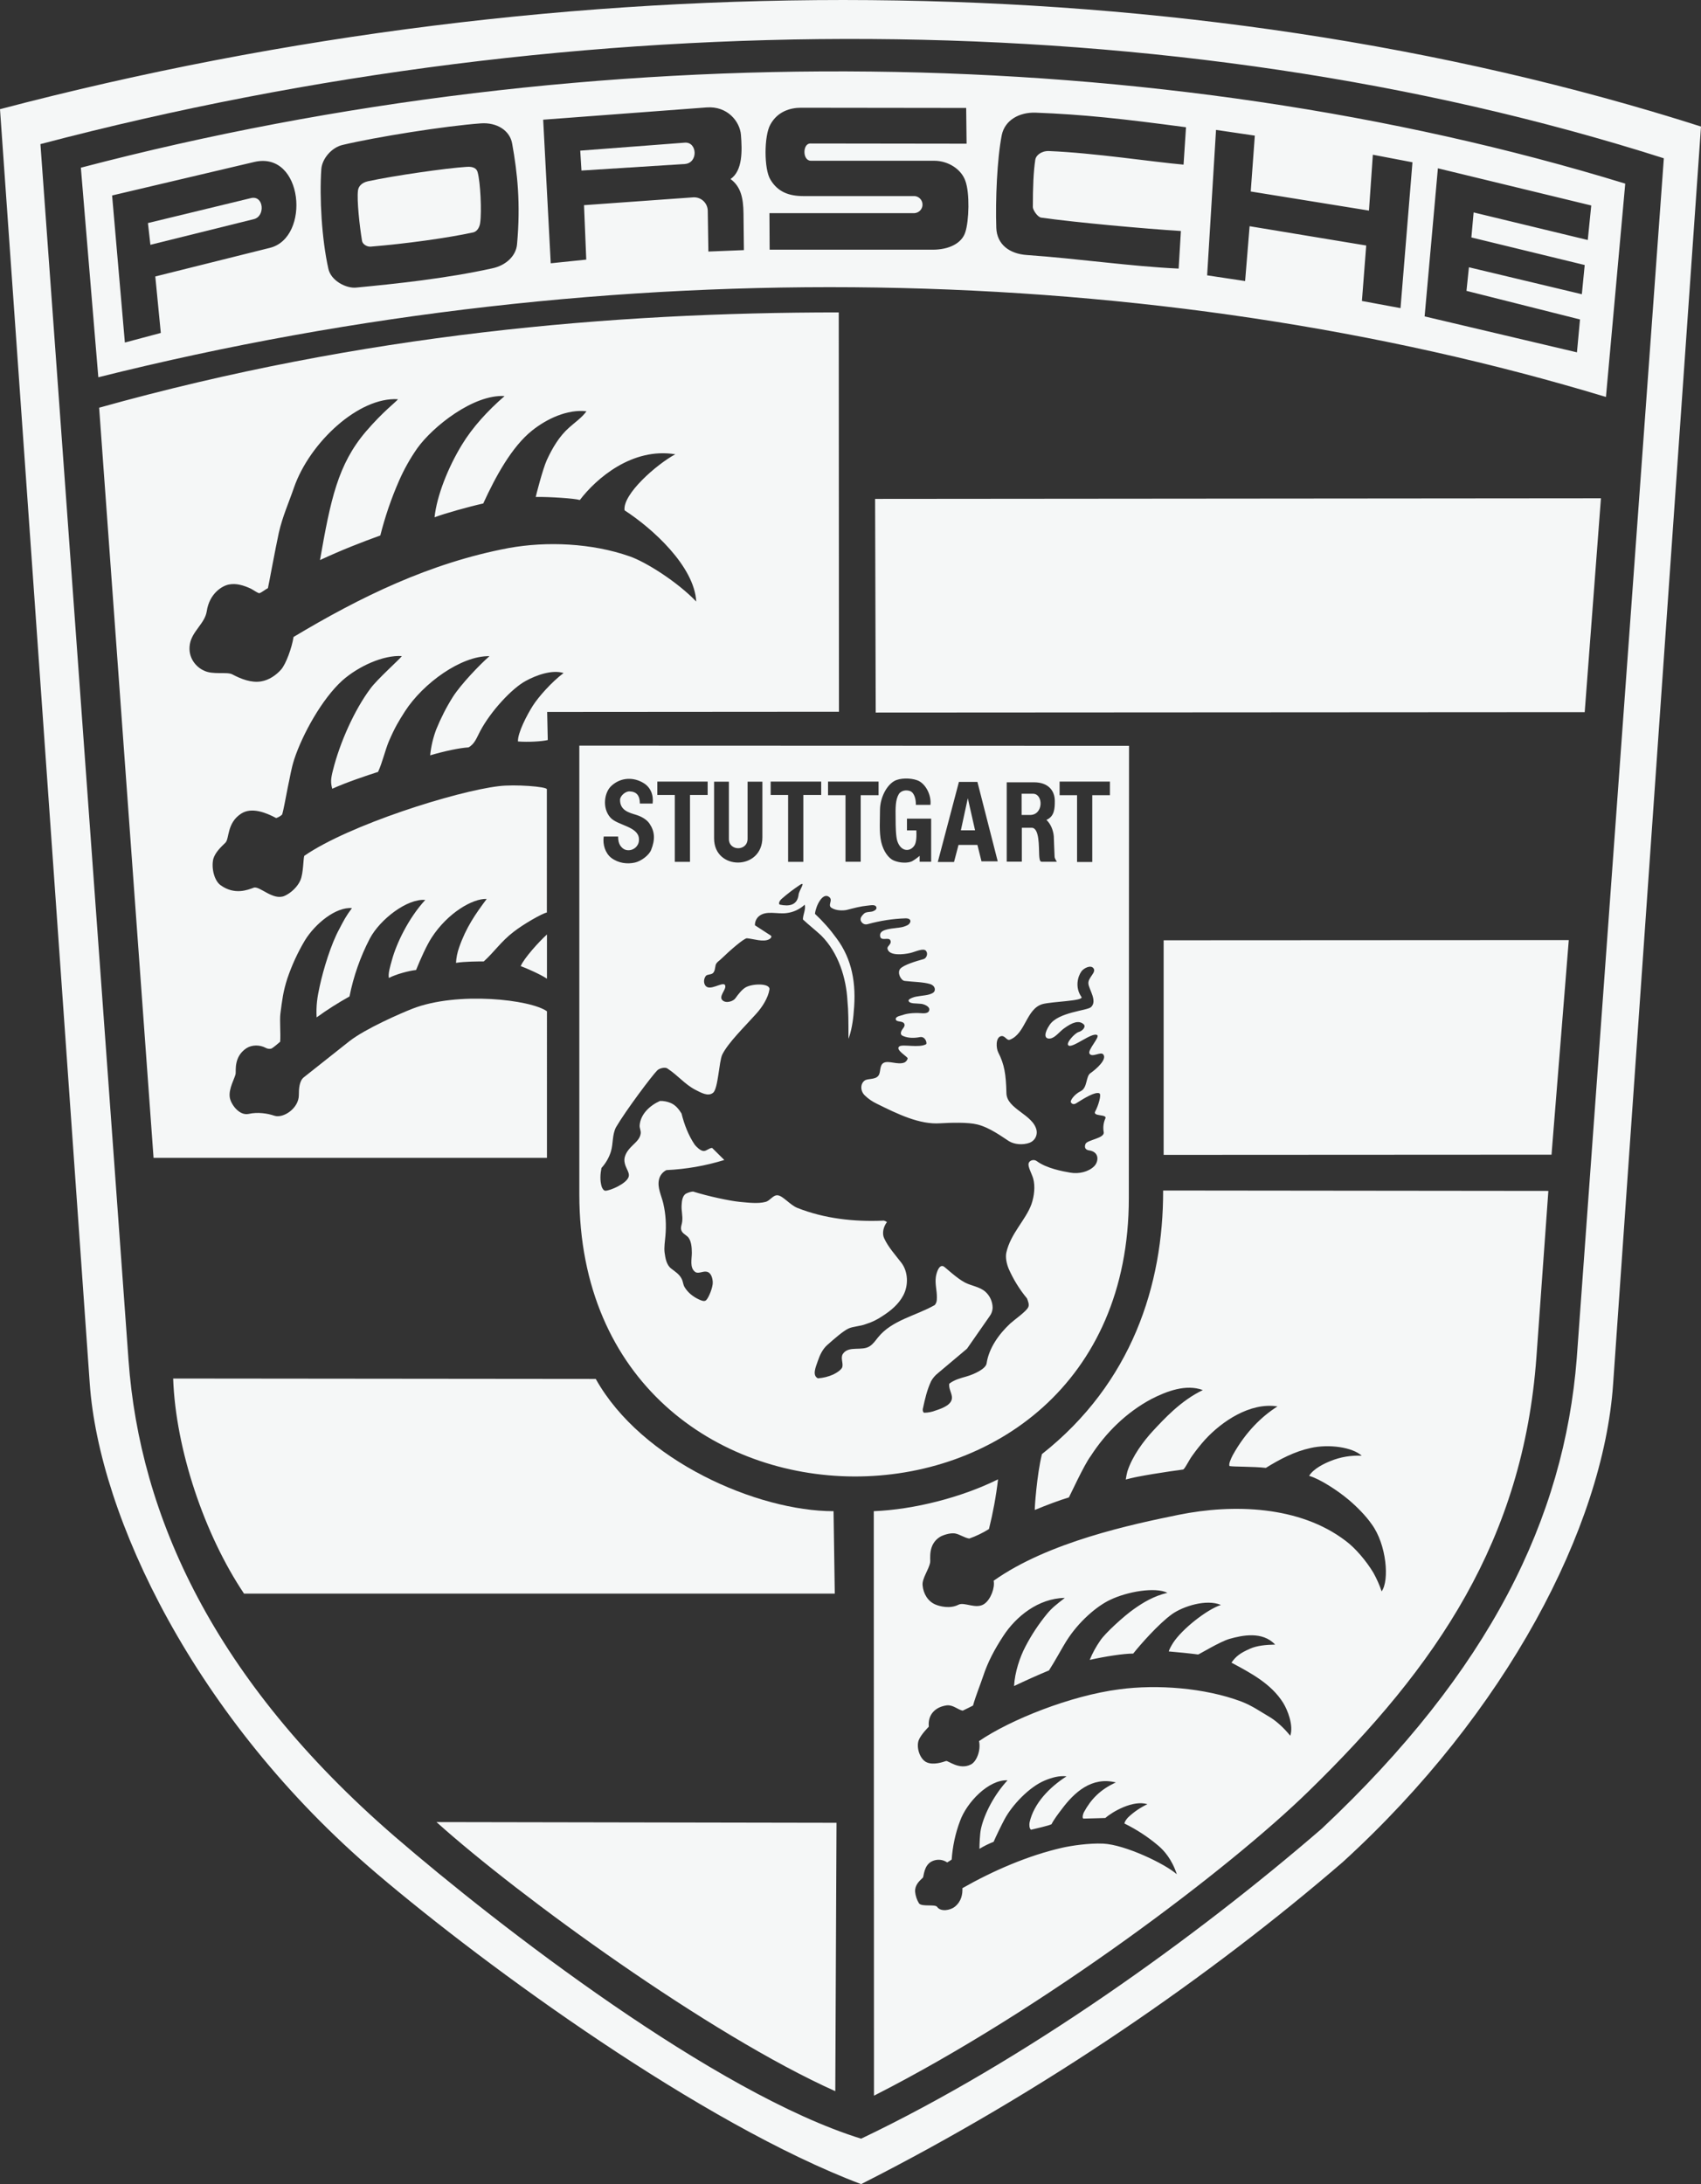 <?xml version="1.0" encoding="utf-8"?>
<!-- Generator: Adobe Illustrator 24.1.2, SVG Export Plug-In . SVG Version: 6.00 Build 0)  -->
<svg version="1.1" id="Layer_1" xmlns="http://www.w3.org/2000/svg" xmlns:xlink="http://www.w3.org/1999/xlink" x="0px" y="0px"
	 viewBox="0 0 1666 2138.5" style="enable-background:new 0 0 1666 2138.5;" xml:space="preserve">
<rect x="0" y="0" width="1666" height="2138.5" fill="#333333" stroke="none"/>
<style type="text/css">
	.st0{fill:#F5F7F7;}
</style>
<path class="st0" d="M427.5,1784.1c80.8,72.6,267.7,208.5,390.6,263.5l1.2-262.8l0,0L427.5,1784.1z"/>
<path class="st0" d="M1011.7,777.2h-11.1V798h8.2C1022.2,798,1022,777.2,1011.7,777.2z"/>
<path class="st0" d="M816.4,1479.7c-74.4,0-188-49.1-232.9-129.5l-413.9-0.4c2.4,69.2,30.6,152.8,69.4,210.6h578.6L816.4,1479.7z"/>
<path class="st0" d="M670.5,160.6c13.7-0.8,12.5-22.1,0-20.9l-102.2,7.8l1.2,19.5L670.5,160.6z"/>
<polygon class="st0" points="955,813 947.9,781.6 941.1,813 955,813 "/>
<polygon class="st0" points="1139.7,1130.8 1139.7,1130.8 1519.6,1130.6 1536.5,920.5 1139.7,920.7 "/>
<path class="st0" d="M1105.6,1173.1l0.2-442.8l-538.4-0.2v439.2C567.4,1537.2,1105.6,1537.2,1105.6,1173.1z M1037.8,765.3h49.3v13.3
	h-17.3v65.4h-14.9v-65.4h-17.1V765.3z M986,766h26.8c13.5,0,20.3,7.8,20.3,18.3c0,7-0.2,15.1-8.2,18.5c4.2,4,6.6,9.9,7.2,15.9
	c0.2,3,0.4,13.5,0.8,20.3c0.2,2,2.2,4.6,2.2,4.8h-14.9c-2,0-2.2-3.6-2.4-6.5c-0.4-8,0.4-26.8-7.4-26.8h-9.6v33.2H986L986,766z
	 M939.2,765.6h18.1l19.9,77.8h-15.9l-4-16.1h-18.5l-4.4,16.7h-15.9L939.2,765.6z M861.9,792.5c0.2-11,6-23.1,13.9-27.7
	c5.6-3.2,15.9-3.2,22.5-0.8c8,2.8,14.1,14.3,13,24.1H897c0.2-5.2-1.4-11.9-5.6-13.5c-4.4-1.6-9-0.2-11,2.8
	c-3.4,5.6-3.4,13.1-3.2,24.7c0,7,0.2,16.7,1.6,21.3c3.4,10.5,12.3,11.1,16.7,4.6c2.2-3.2,2.2-9.4,2-14.9h-9.2v-11.5h23.7v42.2h-11.3
	v-5.8c-2.3,2-4.9,3.9-7.6,5.4c-4,1.8-11.5,1.8-17.7-0.8c-5.2-2.2-10.2-9.1-12.3-18.1C860.9,815,861.9,802.8,861.9,792.5L861.9,792.5
	z M811,765.3h49.5v13.3H843v65.2h-14.9v-65.2H811V765.3z M754.8,765.3h49.5v13.1h-17.5v65.5h-14.9v-65.5h-17.1L754.8,765.3z
	 M782.2,875.8c-1.2,10.7-9.3,11.9-18.3,10c-1.6-0.4-1-3.4,1.8-5.8l0,0c5.6-4.9,11.5-9.4,17.7-13.5
	C789.8,862.3,782.6,871.9,782.2,875.8L782.2,875.8z M699.4,765.4h14.5v56.1c0,12.1,18.3,12.1,18.3-0.2l0,0v-55.9h14.5V820
	c0,32.6-47.3,32.6-47.3,1V765.4z M643.8,765.3h49.3v13.1h-17.3v65.5h-14.9v-65.5h-17.1L643.8,765.3z M591.3,819.1h14.1
	c0,3.8,0.6,6.6,2.2,9c1.2,1.6,3.4,4.2,7.2,4.4c5.6,0.4,10.6-3.8,11-9.4c0,0,0,0,0,0c0-0.6,0-1.2,0-1.9c-0.8-12.1-21.1-12.9-28-20.7
	c-8.4-9.5-5.8-24.9,1-31c9.4-8.7,22.1-8.7,31.8-2.6l0,0c6.4,4,9.7,11.3,8.6,19.9h-12.5c0-8-3.4-11.7-10.1-11.9
	c-4.2-0.2-9.3,4.6-9.3,8.2c-0.2,10.5,9.1,12.7,15.5,14.7c4.8,1.4,10.5,4.4,13.3,8.6c5.2,7.6,5.8,15.5,1.6,25.9
	c-2,5-9.6,10.9-15.9,12.3c-7.2,1.6-15.9,0.8-23.1-4.6C592.8,835.4,590.1,826.8,591.3,819.1L591.3,819.1z M1011.9,1153.8
	c2.2,7.8,1,17.5-1.6,25.1c-5.6,15.7-20.5,28.8-24.7,47.7c-1,5,0.4,11.1,2.4,15.9c4.6,10.4,10.6,20.1,17.9,28.9c1,2.8,2.4,6,1.2,8.5
	c-1.6,4-13.9,12.6-17.5,15.9c-11.3,10.5-21.1,24.3-23.3,39.2c-0.8,5.4-12.3,10.7-20.1,12.9c-5.7,1.6-11.7,3.2-16.5,7
	c-0.6,4.4,2,8.2,2.6,12.5c1,7.6-8.5,11.3-15.9,13.7c-3.5,1.4-7.2,2.1-11,2.2c-1.4,0-1.8-2.4-1.6-3.6c2.2-10.3,4.2-18.7,8.1-27.2
	c1.7-3.1,4-5.8,6.8-8l28.4-23.9l22.3-32c1.7-2.3,2.6-4.9,2.8-7.8c0-6.1-2.5-11.8-7-15.9c-5.6-5-13.7-5.8-19.9-9
	c-8-4-19.5-15.1-21.1-15.9c-4.4-2.2-6.9,5.8-7.6,10.3c-1,7,1.2,13.5,1,20.5c0,3.2-0.4,5-2,7c-18.7,10.7-42,14.7-55.7,31.8
	c-2.4,3-4.6,6.2-7.8,8.4c-7.8,5.4-20.7-0.8-26.5,7.6c-2.6,3.8,0.4,8.8-0.6,12.9c-0.6,2.4-5.2,5.6-8.8,7.3c-4.8,2.2-9.9,3.4-15.1,3.8
	c-5.8-2.8-2.2-10.9-0.2-16.7c2-6,4.8-11.9,9.3-15.9c6.8-6,15.3-13.5,20.7-16.1c4.6-2.2,11.5-2.2,17.1-4.4c5.9-1.8,11.4-4.5,16.5-8
	c8.1-5.2,15.7-11.5,20.3-20.3c5.2-10,4.6-23.2-2-31.8c-6-7.8-12.9-15.3-16.9-24.1c-2.2-4.8-0.6-11.3,2.8-15.7
	c-0.2-0.2-2.6-1.8-4-1.4c-28.5,1.2-57.3-2-83.8-12.5c-7-2.8-14.1-11.8-19.1-12.3c-4.6-0.6-7.4,5.2-11.9,6.4c-7.3,2-16.9,0.8-25.5,0
	c-9.9-1-30.6-5.4-45.6-10.1c-2.5,0.2-4.9,1-7.2,2.2c-3.2,2.2-3.8,7-4,11c-0.4,5.4,1.2,10.3,0.6,15.9c-0.2,2.8-1.8,5.8-1,8.4
	c0.8,3.2,4,4.6,6.2,6.6c3.6,3.4,4.2,10.3,4.2,15.9c0,6.2-2.2,14.3,3,18.5c3.2,2.6,7.6-0.8,11.5,0c4.4,0.8,5.8,6.2,6,10.3
	c0.2,4.8-3.8,14.9-6.4,17.5c-1.8,1.8-4.8,0.4-7-0.6c-5.8-2.6-11.1-6.8-14.3-12.3c-1.4-2.4-1.4-5.4-2.8-8c-2.2-4.4-6.2-6.9-10.1-9.9
	c-4.8-3.6-5.8-10.2-6.6-15.9c-0.6-5.4,0.4-10.6,0.8-15.9c1-10.6,0.4-21.4-2-31.8c-1.8-7.9-6.2-15.9-4.2-23.9c0.9-3.9,3.6-7.2,7.2-9
	c19.2-0.9,38.3-4.2,56.7-9.9l-11.9-11.8c-3,0-5.4,3-8.3,3c-3.2,0-7.6-4.6-8.8-6.2c-6.2-9.2-10.2-19.7-12.9-30.5
	c-2.6-4.2-5.8-8.3-10.6-10.3c-3.3-1.4-6.9-2.1-10.5-2c-9.9,4.4-19.1,12.9-19.9,23.9c-0.2,2.8,1.4,5.2,1,8c-0.6,4.8-4.2,8-7.6,11.3
	s-6.6,6.8-7.9,11.5c-1.2,4,0.2,8.2,2,11.9c1.2,2.6,2.6,5.2,1.6,8c-2.4,6.6-18.1,13.3-22.7,13.3c-1.6,0-3-2.2-3.6-4
	c-1.8-6-1.4-12.3-0.2-18.3c4.2-4.6,7.3-10,9.2-15.9c2.4-7.9,1.2-16.5,5-23.9c9.9-16.9,35.4-50.7,40.4-55.7c2.2-2.2,7.6-3.4,9.8-2
	c10.7,7,17.1,15.5,27.4,20.9c5.6,2.8,12.5,7,17.5,3s5.8-30.6,9-37.4c5.8-11.7,21.9-27.3,33.1-39.8l0,0c6.4-7,11.9-16.1,13.1-23.9
	c1-6.4-16.9-6-23.5-2c-3.6,2.2-7,6.6-9.8,10.5c-2,3-9.2,5.4-12.7,2c-3.8-3.6,3-9.8,2.8-13.5c0-6.4-12.1,3.2-17.7,0.6
	c-3.8-1.8-4-7.6-1.4-10.9c1.4-1.8,5.4-1,7.2-3s1.8-5,2.4-7.6c0.8-3,4-4.4,6-6.6c7.6-7.4,21.9-19.9,24.7-19.7c6.6,0.6,15.9,4,21.7,1
	c1.2-0.6,3.4-2.6,1.4-3.8L739.4,906c-0.1-3.2,1.2-6.4,3.6-8.6c7.2-6.4,18.3-2,27.7-3.4c6.5-0.8,12.6-3.7,17.5-8.2
	c1.2,4.8-1.8,9.6-1.8,14.5c6,5.6,12.1,10.3,17.9,15.7c17.1,17.1,24.5,42,25.7,63.8c1,10.1,1,20.5,1,37.4c2.8-7.2,4.6-17.7,5.2-26.9
	c2.6-27.1-1.6-51.1-16.9-71.6c-6.2-8.6-13.3-16.6-21.1-23.9c0.8-7.9,7.6-21.5,13.9-16.5c4.2,3.2-2,8,2.4,10.7c4.8,3,11.7,2.6,14.7,2
	c7-1.8,13.7-3.6,20.1-4.2c3-0.2,7.9-1.6,9,1.4c0.8,2-1.4,3.4-3.6,4.2c-2.6,0.8-6.6,0.2-8.7,2.4c-1.8,1.8-3.6,3.8-3,6.4
	c0.9,2.9,3.9,4.6,6.8,3.7c0.1,0,0.2-0.1,0.4-0.1c12-3.3,24.3-5.2,36.8-5.6c6.6,0,5.2,4.8,2,6.6c-2.4,1.2-5,2.1-7.8,2.4
	c-11.7,1.4-20.5,2.2-19.1,8.9c1,4.6,8.4,0.2,9.9,3.6c1.8,3.6-3.2,5.6-2.8,8c1.2,7.6,15.7,6,22.5,4.4c5-1.2,12.9-5.2,15.3-2
	c2.2,2.8,0.4,7.2-2.4,8c-7.2,2-19.5,5.6-22.9,9.5c-3.2,3.8,0.6,11.5,4.4,11.9c8.6,1,17.9,1,24.7,3c2.6,0.8,4.8,2.6,4.8,5.4
	c0,3-3,4-5.4,4.8c-4.6,1.4-12.3,1.4-16.5,3.2c-1.4,0.6-4.2,1.6-3.8,3.2c1.2,3,7.2,2.2,12.1,2.8c2.8,0.2,8.2,2.4,8.2,5.4
	c0,3.2-2.8,4.2-7.8,3.8c-7.8-0.6-14.9,0.4-18.3,1.8c-1,0.4-7,1.2-6.8,4c0.4,3.4,6.8,1.2,8.4,4.6c1.4,3.2-3,5-3.4,9
	c0,1.6,0.8,2.4,2.4,3c5.2,2.2,11.1,2,16.3,1c5.4-1,7.3,6.2,6,7c-6.9,3.8-22.5-0.2-26,2c-5,3.2,8.3,10.3,8,11.9
	c-0.4,1.7-1.6,3.2-3.2,4c-6.8,2.6-15.5-2.4-20.5,0.4c-4.2,2.6-2.4,9.2-5,12.5c-3.2,4.2-10.3,2.4-13.5,4.8c-4.2,3-4.4,10.1,0.2,14.5
	c3.4,3.3,7.3,6,11.5,8c20.7,10.3,42.2,20.7,62.3,19.3c10.3-0.6,27.3-1.2,36.6,1.2c12.1,3,24.5,12.3,30.8,16.3
	c5.2,3.2,13.5,4,20.1,1.6c4.9-1.8,7.8-6.8,7-11.9c-3-15.9-29.3-20.9-29.6-36.8c-0.4-18.3-2-28.2-8-39.8c-2.2-4.4-2.6-14.5,2.6-15.9
	c4.2-1,5.6,4.8,8.9,3.4c15.3-6,15.9-30.2,31.8-34.8c9.3-2.6,40.8-3,38.2-7c-6.6-9.4-3.6-20.1,0-25.1c2.4-3.2,8.9-6.4,11.6-3.2
	c3.6,4.2-5.4,9.1-4.8,15.3c0.6,5.8,9,16.9,2.6,22.9c-3.8,3.6-32.2,4.8-40.6,17.5c-5.2,7.7-5.8,13.9,0.4,13.3c5-0.6,9.1-6.6,13.7-9.9
	c8.2-6,14.7-8.3,19.3-4c2.4,2.2-0.8,6.4-5.2,7.6c-3.6,1.2-12.3,10.6-9.9,12.9c3.6,3.8,23.5-13.5,28.4-9.9c2.6,2-9.8,14.7-7.6,18.1
	c2.6,4.2,11-2.4,13.5,0.8c3.8,4.8-6.6,14.1-12.6,18.3c-4.6,3-2.8,14.1-9.3,17.5c-7.3,3.6-10.7,9.9-9.9,10.9c0.8,1.6,2.6,2.8,5.4,1
	c8.2-5.2,18.3-11.3,22.5-9.7c2.4,1-1,12.3-4,17.7s12.1,2.4,9.9,7c-1.9,4.2-2.4,8.8-1.6,13.3c1.2,6.2-16.3,7.5-17.9,11.7
	c-1.8,4.8,1.8,6,3.6,6.2c10.6,1.6,9.2,11.3,5,15.5c-5.6,5.6-15.1,7.8-23.5,6.3c-7.2-1.2-23.3-4.2-32.8-11.3c-3-2.2-7.4-0.6-8,2.4
	C1006.7,1142.5,1010.3,1148.7,1011.9,1153.8L1011.9,1153.8z"/>
<path class="st0" d="M1020.5,1423.8c-5,20.1-7.3,53.9-7,54.7c12.1-5,23.5-9.3,33.4-12.3c0.8-1.2,14.9-32,21.3-40.4
	c14.9-23.1,35-42.8,59.4-55.9c15.3-7.8,34-14.9,50.5-8.8c-21.7,10.3-38.6,29-48.7,39.8c-9.3,10-20.3,24.7-25.2,39.8
	c-0.7,2.6-1.2,5.3-1.6,8c10.2-3.2,42.6-8,56.1-9.8c1.6-0.2,5.8-9.2,9-13.5c3.9-5.5,8.2-10.9,12.7-15.9c16.3-17.7,44-36.6,70.8-32.4
	c-14.7,9.3-30.8,24.3-43.8,47.7c-1.8,3.6-4.2,8.6-3.2,10.7c4,0.8,23.7,0.4,35.6,1.8c13.7-8.5,28.2-16.1,44-19.5
	c17.7-4,40.8-0.8,49.9,7.6c-10.5-0.5-20.9,1.2-30.6,5.2c-5.6,2.2-16.7,7.4-20.9,14.5c10.5,3,27.9,14.3,38.8,23.5
	c7.6,6.4,16.7,15.5,22.5,23.9c14.5,19.7,17.5,55.1,9.7,65.7c-2.1-6.3-4.8-12.3-8-18.1c-7-11.7-17.9-24.5-27.3-31.4
	c-45.1-34.4-110.2-36.2-163.3-25.5c-45.6,9.3-127.7,26.5-181.4,64.6c1.4,6.8-2.8,18.1-8.9,22.5c-8.1,6-19.7-2.1-25.6,1l0,0
	c-8.2,4.2-18.3,1.6-22.5-0.2c-7.2-3-11.9-10.4-12.6-18.9c-0.6-6.8,6-14.9,7.4-22.3c0.6-3-2.6-17.7,9.9-25.2c2.4-1.4,9.5-4,14.5-3.2
	c5,1,9,4.2,13.9,5c6.8-2.4,13.2-5.5,19.3-9.3c4-16,7-32.3,8.9-48.7c-35.6,17.7-82.2,29.6-121.7,31.2l0.2,572.3
	c166.1-84.4,348.3-222.4,425.8-298.2c125.5-122.3,210-246.2,223-424.9l11.7-162.8l-377.3-0.4
	C1139.4,1258,1108.6,1354.2,1020.5,1423.8z M1080.5,1805.2c-13.9-0.6-31.2,2-40,4c-33.6,7.6-68.2,22.7-97.9,39.6
	c0.2,5.8-0.8,12.7-7.3,18.1c-4.4,3.6-13.9,5.4-17.5,0.2c-2-2.8-14.9,0.2-17.7-3.4c-2.1-3.4-3.4-7.3-3.8-11.3
	c-0.4-6.6,4-10.5,7.6-13.9c1-1.2,0.8-12.3,9.1-16.1c4.8-2.2,10.4-1.8,14.7,1.2c1.8-1,3.2-2,4.4-2.8c0.9-12.9,3.6-25.7,8.2-37.8
	c6.6-18.3,28-40.6,46.5-39.8c-12.5,13.5-22.7,32.2-26.1,47.8c-1,5-1.4,14.7-1.4,19.3c4.4-2.7,9.1-5,13.9-6.9
	c2-4.8,7.8-16.7,10.7-22.1c7.5-14,24.4-31.8,39.6-38l0,0c6.8-2.8,13.9-4.8,21.1-4c-16.7,10.7-32,26.4-36.2,45.1
	c-0.4,2-0.4,6,1.4,7.2c4.8-1.2,16.9-3.8,20.1-5.4c2-4.2,6.9-10.7,10.3-15.1c11.9-15.9,29-31.8,52.7-25.8c-15.5,7-24.5,16.7-31.2,29
	c-1.2,2.2-2,6.4-0.4,6.4c4,0,19.1-0.6,21.3-0.6c7-6.2,27.3-17.9,41.2-13.5c-7,3.3-13.3,7.6-18.9,12.9c-1.4,1.6-3.2,3.6-3.6,6
	c12,5.9,23.2,13.2,33.4,21.9c5.4,4.6,13.1,13.1,17.9,27.8C1140.7,1824.7,1101.7,1806.2,1080.5,1805.2L1080.5,1805.2z M1263.7,1699.6
	c-6-7.6-14.1-14.9-20.7-18.7c-9.3-5.4-16.1-10.5-27.4-14.9c-35.6-13.3-82.1-16.9-119.3-11.9c-48.1,6.2-107.2,30-137.4,50.7
	c2,9.3-2.6,20.3-8,22.9c-11.3,5.8-22.3-4-24.3-3.4c-3,1-12.1,4.2-18.7,1.4c-6.6-2.6-10.7-14.1-8.2-21.5c2-5.6,10-13.5,10-13.5
	c-1.2-12.1,6.7-19.5,17.7-20.9c6.2-0.6,10.5,4.2,15.5,5.2c4.6-2.2,7.8-3.8,10.1-5c2.8-9.9,7-20.1,9.8-28.4
	c4.6-14.1,11.3-26.7,19.9-39.8c12.3-18.9,34.2-36.8,60.2-37.2c-7.9,6.2-12.5,9.6-17.5,15.7c-8.1,9.9-15.2,20.6-21.1,32
	c-5.4,10.2-10.4,25.2-11.1,38.6c11.3-5.4,22.7-10.5,34.2-15.3l0,0c5.9-9.1,13.1-22.5,16.7-28.2c12.5-20.1,30.7-35,43-40.8
	c16.9-8.2,44.2-12.9,56.3-7c-13.3,3.2-23.5,9.3-32.8,15.9c-9.5,6.6-28.3,23.7-33,30.9c-4.1,5.9-7.6,12.2-10.3,18.9
	c15.1-3.4,33.2-6.2,42.6-6.2c6.8-8.6,24.7-29,38-38.6c10.7-7.6,33.6-15.1,47.9-9c-13.7,4.4-38,23.5-46.9,37.2
	c-2,3.2-3.8,6.6-4.2,8.3c7.4,0.6,21.3,2,28.8,3c0.8,0,21.5-12.7,30.8-15.3c12.1-3.4,32-7.8,44.6,5.6c-9.2,0.2-17.7,1-24.5,4
	c-9.8,4.3-13.9,7.5-18.3,13.7c19.1,10.2,39,20.7,50.7,39.4C1260.9,1674,1267.2,1689.4,1263.7,1699.6L1263.7,1699.6z"/>
<polygon class="st0" points="857.7,697.7 1552.1,697.3 1568,487.9 857.1,488.5 "/>
<path class="st0" d="M535.8,990.3c-15.5-11.5-87.5-19.9-131.9-2.6c-10.7,4.2-45.7,19.3-61.7,31.8l-44.7,35.4
	c-4.4,3.6-4.8,11.3-4.8,17.3c0,13.1-15.3,23.1-23.9,20.3c-7-2.4-16.5-3.8-25.3-1.8c-9.3,2-17.7-9.8-18.5-16.5
	c-1.2-8.4,5.4-19.3,5.8-22.9c0.4-3.4-1.8-16.7,10.5-24.9c5.6-3.6,13.3-3.4,18.9-0.4c1.6,0.9,3.5,1.2,5.4,0.8c2-0.8,7.4-5.6,8.8-6.8
	c0.6-8-0.6-20.5,0.2-27.4c1.8-13.5,2.6-21.3,6.8-34.4c4.4-13,10.1-25.4,17.1-37.2c10.3-16.9,30.8-33.2,46.2-31.8
	c-6,8-8,12.1-12.3,20.3c-8.2,14.9-15.7,39.6-19.3,56.3c-2.4,10.7-3.6,19.1-3,30.4c10.3-7.5,21.1-14.3,32.2-20.5
	c3.9-19.7,10.6-38.8,19.9-56.7c10-18.9,36.8-39.4,54.3-37.8c-16.5,17.9-28.3,42.8-32.6,58.7c-1.8,6.4-4,13.7-3,17.7
	c6.5-3.6,20.1-7.2,26.6-7.8c4.4-10.9,10.3-24.1,15.3-31.8c15.5-23.9,40-38.4,53.9-37.8c-11,14.7-20.3,28-27.1,47.7
	c-1.7,4.8-2.7,9.8-3,14.9c8.5-1.4,21.9-1.4,27.2-1.4c10-9,17.1-19.7,29-28.8c9.9-7.8,28.4-18.3,32.8-19.1V772.8c0-2.6-31.6-5-47.3-3
	c-41.8,5-146.2,37.8-190.3,68.2c-1,2.6-0.8,17.1-3.8,23.9c-2.6,6.2-9.1,12.5-15.5,15.3c-11.3,5-24.5-10.1-30.2-8
	c-6,2.2-18.7,7.4-32.4-2.4c-6.2-4.4-9.3-16.7-7.2-25.8c2-6.6,7.6-11.7,11.9-15.9c4-4,1.2-19.3,15.5-28.5c10-6.4,23.7-1.2,34.2,4.4
	c2.1-0.7,4.1-1.8,5.8-3.4c1.4-4.2,3.6-16.9,5.6-26.9c2.4-10.8,3.2-17.7,6.4-27.6c8-24.1,27-58.7,47-76.8
	c15.7-13.9,40.2-25.1,58.3-23.9c-1.8,2.8-24.3,22.8-30.8,31.8l0,0c-15.5,20.7-29.8,52.5-36.6,79.6c-2.4,9.2-2.4,12.5-0.8,18.5
	c14.7-6.6,33.8-12.9,44.9-16.5c4.4-9.7,6.8-20.9,10.5-29.8c6-13.9,9.7-19.9,15.9-29.6c17.7-27.4,55.1-54.5,82.7-53.9
	c-9.2,7.9-28.2,27.8-35.8,39.8c-6.4,10.1-11.8,20.8-16.3,31.8c-3.1,8.2-5.1,16.7-6,25.5c14.3-4.2,28.4-7.2,37.6-7.8
	c6.2-3.4,8.2-10,11.5-16.1c10.5-19.7,31.2-41.8,44.4-48.9c10.5-5.8,26-11.3,37.2-7.8c-11.9,8.9-24.5,23.3-30,31.8
	c-5.8,9.1-15.1,26.9-14.7,35.2c9.8,0.8,23.7,0,29.2-1.4l-0.6-27.5l285.8-0.2l-0.2-391c-222.4,0-466,21.1-724.4,93.3l53.3,734.5
	h385.3V990.3z M186,630.5c2.2-12.5,14.7-20.1,16.5-32c2.6-17.5,15.3-25.1,21.9-26.2c7.2-1.4,14.5,1,21.1,4c2.8,1.4,5.8,3.8,8.4,4.6
	c2.6-0.8,6.3-4,8.5-5c0.6-2,7.2-38.4,10.7-54.3c3.6-15.9,9.8-29.5,14.9-44.4c15.5-44.2,63.5-88.7,101.8-86.3
	c-2,2.8-14.3,11.7-31.4,31.6c-27.6,32.4-34.6,66.8-45,125.9c21.3-9.9,39.8-17.1,59.1-24.1c4.6-18.3,10.7-36.2,18.3-53.5
	c4.9-11.2,10.9-21.9,17.9-31.9l0,0c15.1-21.1,54.9-52.9,85.5-51.1c-16.7,14.5-31.4,30.6-41.8,47.7c-13.5,22.1-24.5,49.7-26.8,71
	c10.1-3.8,34-10.5,47.7-13.5c12.1-26.5,28.1-55.7,47.8-71.4c14.1-11.3,34.4-21.1,53.3-18.9c-4.4,6.2-11.5,11-16.9,15.9
	c-9.7,8.5-16.5,20.1-21.9,31.8c-4,8.7-10.7,35-10.9,36.2c13.7-0.2,38,1.4,43.2,3c16.1-21.1,51.3-51.7,93.5-44.8
	c-18.3,9.9-51.7,39-49.7,54.9c27.4,17.7,68.4,54.9,70.2,89.3c-18.7-19.5-49.5-38.8-65.1-44.2c-37.2-13.1-81.5-14.9-118.5-8.2
	c-77.1,14.5-145.4,47.9-210.8,87.1c-1.6,10.5-7.4,26.4-12.1,31.8s-11.9,10.5-19.7,11.7c-9.7,1.6-19.7-2.4-28-6.8
	c-5.4-3-19.5,0.8-28.4-4C193,653.6,183.5,644.6,186,630.5z"/>
<path class="st0" d="M362.9,241.5c34.4-2.8,75-8.4,100.4-13.9l0,0c4.6-1,6.6-6,7-9.5c1.6-11,0.2-39.6-2.4-49.1
	c-0.8-3.8-4-6.2-11.1-5.6c-19.5,1.2-71,8.6-96.5,14.1c-6.8,1.6-9.3,5.6-9.7,9.1c-1.2,9.4,1.6,35,4,49.3
	C355.2,239.3,359.5,241.7,362.9,241.5z"/>
<path class="st0" d="M0,106.9l87.9,1247.8c9.1,129.7,102.4,328,281.3,480c107.6,91.5,318.4,245.1,474.2,303.9
	c179.4-90.9,342.5-203.9,471.8-315.4c160.3-146.2,255-328,264.7-467.7l0,0L1666,123.9C1161.4-37.1,556.9-39.5,0,106.9z M1629.6,155
	l-85.3,1175.1c-12.3,156.3-84.9,305.7-249.8,460.5l0,0c-123.9,107-290.8,227-451.1,303.5c-143.2-44.4-354.8-207.9-456.7-295.8
	c-177.6-153.6-249.8-314.3-260.8-466.2l-86.3-1191C569.8,1.6,1148.6,1.6,1629.6,155z"/>
<path class="st0" d="M96.3,369.4c506.2-126.7,1036.5-114,1476.6,19.3l18.9-208.9C1135.8,39.9,582,32.3,79.2,164.2L96.3,369.4z
	 M1408.3,164.8l150.2,36.4l-3.4,33.8L1443.3,208l-2.2,24.5l111,27l-2.8,28.6l-110.6-26.4l0,0l-2.4,23.1l111.2,28l-3,32.2
	l-149.2-35.2L1408.3,164.8z M1191,127.2l38,5.6l-4,54.7l115.8,18.7l3.8-54.7l38.8,7.4l-11.7,142.8l-37.8-7l4.2-54.3l0,0l-114.2-18.9
	l-4.4,53.7l-37.2-5.6L1191,127.2z M981.2,132c3.2-14.5,17.1-22.1,32.8-21.7c47.5,1.8,85.3,6,147.6,14.3l-2.4,36.6
	c-30.2-2.6-87.5-11.5-131.9-13.3c-7.6-0.2-12.7,4.4-13.3,8.4c-1.8,11.7-2.4,26.9-2.4,46.5c0,2.6,4.4,9.7,8.2,10.3
	c34.2,4.8,100.7,10.8,136.8,13.1l-2.2,36.8c-47.6-2.2-97.3-9.7-148.8-13.3c-16.9-1.2-29.2-10.3-29.8-26.6
	C974.9,196.2,976.5,155.6,981.2,132z M754.6,121.8c7-12.7,19.5-16.3,29.8-16.3l161.9,0.2l0.4,35l-153.1-0.2
	c-7.6,0-7.8,16.9,0.6,16.9h120.7c14.1,0,26.7,8.5,30.6,19.7c4.4,11.9,3.6,39,0,50.1c-3.4,11.1-16.1,17.3-32,17.3H753.8l-0.2-35.8
	h142.2c4.6-0.4,8.1-4.4,7.7-9c-0.3-4.1-3.6-7.4-7.7-7.7H787c-13.9,0-25.1-3.8-32.4-16.1C748.2,165.8,748.2,132.8,754.6,121.8
	L754.6,121.8z M691.9,105.2c20.7-1.6,32.8,13.9,33.8,26.9c1.2,15.3,1.8,35-10.2,43.2c10,7.4,12.5,18.3,12.7,33.6l0.4,36l-34.8,1.4
	l-0.6-40l0,0c-0.2-7.4-6.2-13.2-13.6-13.1h-0.3L572,200.9l2.2,53.3l-34.8,3.6L532,117.2L691.9,105.2z M314.7,165.6
	c0.8-10.4,10.3-21.3,20.9-23.7c32.8-7.8,100-18.5,135.2-21.1c16.1-1.2,28.6,7.2,30.8,19.7c5.2,28.9,8.4,58.7,4.8,98.7
	c-1,11.5-11,20.7-24.1,23.5c-45.1,10-95.9,15.3-133.5,18.9c-9.5,1-24.7-6.6-27.2-18.5C315.1,234,312.8,193.5,314.7,165.6z
	 M249,158.6L249,158.6c48.1-11.3,55.5,74.2,15.3,84.1l-112.2,28l5.4,55.3l-35.2,9.4l-12.5-144L249,158.6z"/>
<path class="st0" d="M535.7,958.3V915c-7.6,6.8-22.7,23.5-25.7,31C516.6,948.4,529.5,954.2,535.7,958.3z"/>
<path class="st0" d="M248.5,214.6c11.5-2.6,10-23.3-2.4-20.7l-101.2,24.5l2.4,21.3L248.5,214.6z"/>
</svg>
